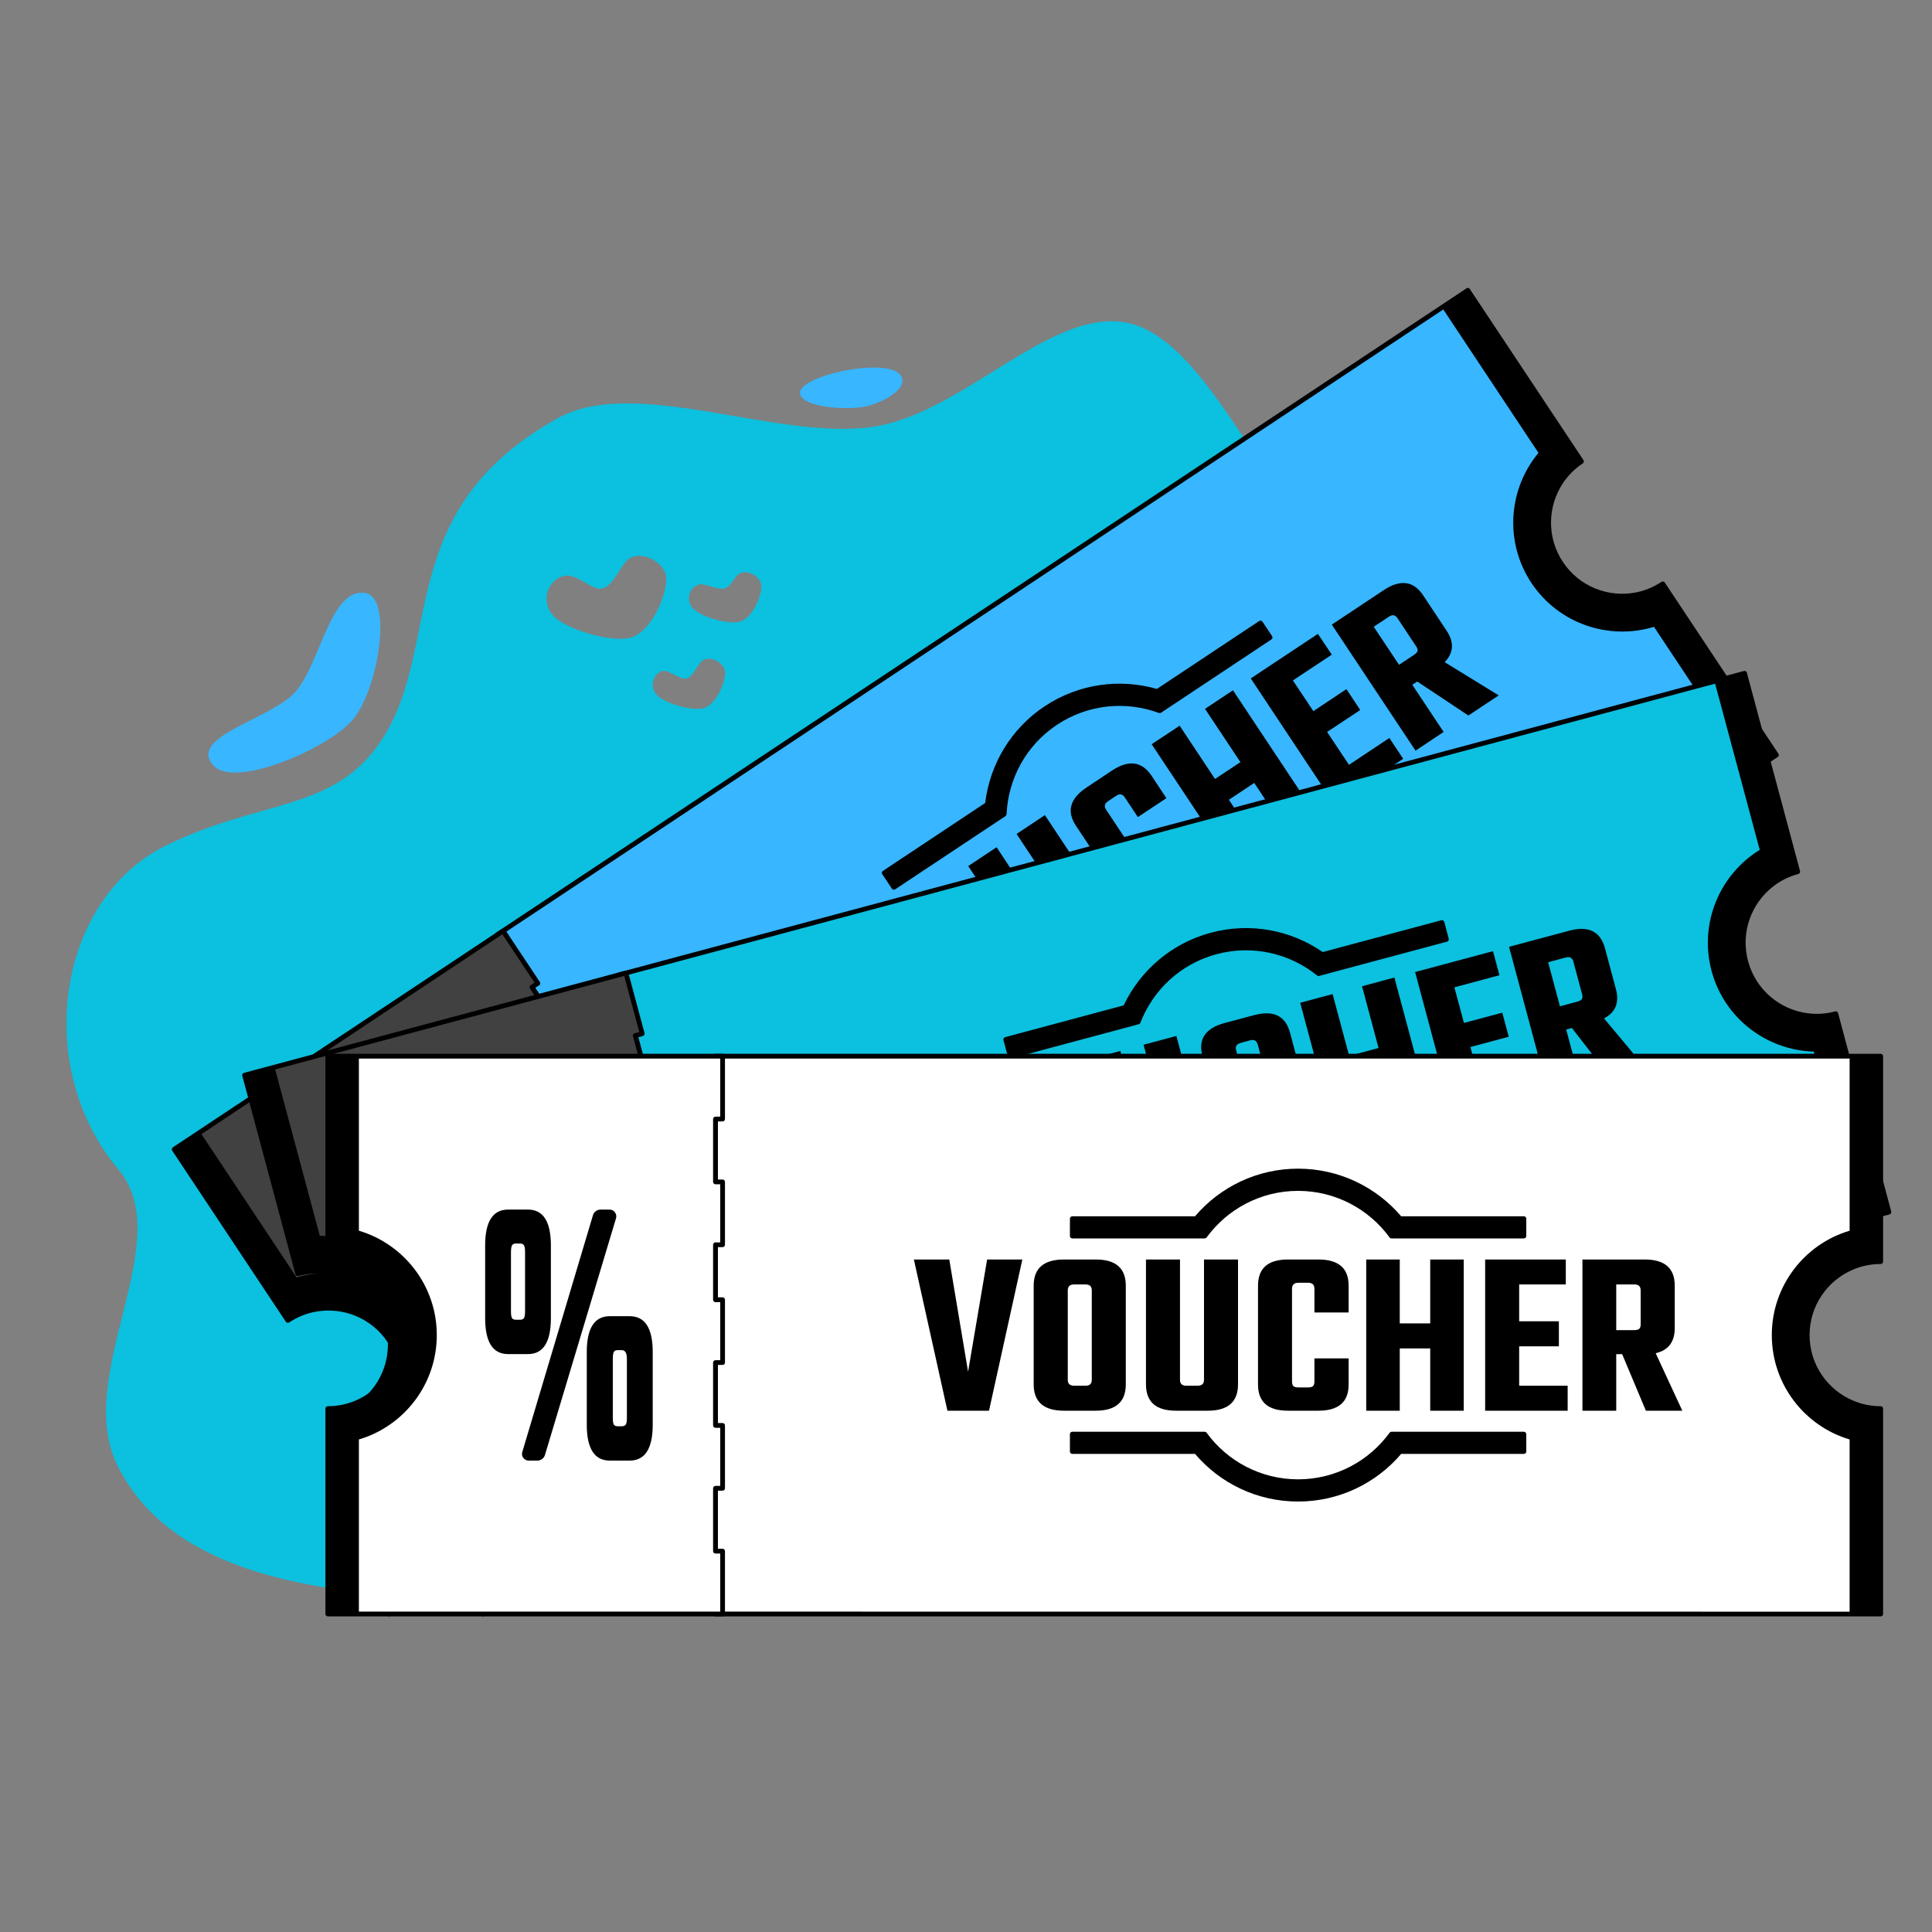 <svg xmlns="http://www.w3.org/2000/svg" xmlns:xlink="http://www.w3.org/1999/xlink" width="150" zoomAndPan="magnify" viewBox="0 0 112.5 112.5" height="150" preserveAspectRatio="xMidYMid meet" version="1.0"><rect x="0" y="0" width="112.5" height="112.5" fill="#808080" stroke="none"/><defs><clipPath id="e75974ac60"><path d="M 28 16.746 L 104 16.746 L 104 82 L 28 82 Z M 28 16.746 " clip-rule="nonzero"/></clipPath><clipPath id="7fc8cca9ee"><path d="M 35 39 L 110.125 39 L 110.125 89 L 35 89 Z M 35 39 " clip-rule="nonzero"/></clipPath></defs><path fill="#0cc0df" d="M 70.316 93.293 C 59.637 93.414 49.918 93.02 40.73 92.898 C 30.074 92.754 11.695 95.254 6.824 85.305 C 4.254 80.055 10.395 72.258 6.895 68.098 C 1.855 62.102 3.336 52.332 9.688 49.223 C 15.227 46.508 19.48 47.281 22.227 43.078 C 25.859 37.523 22.781 29.773 32.457 24.363 C 37.008 21.816 45.395 25.75 50.969 24.832 C 56.266 23.965 61.449 17.625 65.926 18.867 C 70.406 20.109 73.578 28.977 77.844 32.285 C 78.598 32.867 87.848 33.137 90.41 38.387 C 95.113 48.004 93.098 67.082 91.195 69.359 C 88.664 72.406 80.684 73.656 75.891 76.652 C 70.898 79.773 77.559 93.211 70.316 93.293 Z M 40.332 35.402 C 40.758 35.91 42.43 36.398 43.098 36.195 C 43.766 35.996 44.289 34.875 44.336 34.195 C 44.383 33.543 43.379 33.055 42.949 33.484 C 42.684 33.75 42.531 34.176 42.16 34.27 C 41.785 34.359 41.043 33.957 40.719 34.031 C 40.18 34.152 39.891 34.883 40.332 35.402 Z M 38.223 40.441 C 38.645 40.945 40.316 41.434 40.984 41.234 C 41.652 41.031 42.176 39.914 42.227 39.234 C 42.273 38.578 41.27 38.094 40.84 38.52 C 40.57 38.785 40.348 39.414 39.977 39.508 C 39.605 39.598 38.93 38.996 38.609 39.07 C 38.07 39.191 37.781 39.918 38.223 40.441 Z M 32.18 35.809 C 32.883 36.648 35.645 37.453 36.75 37.121 C 37.855 36.789 38.723 34.938 38.801 33.812 C 38.879 32.73 37.223 31.926 36.508 32.633 C 36.066 33.074 35.695 34.117 35.082 34.266 C 34.465 34.418 33.602 33.348 32.82 33.539 C 31.93 33.758 31.453 34.945 32.18 35.809 Z M 32.18 35.809 " fill-opacity="1" fill-rule="evenodd"/><path fill="#38b6ff" d="M 12.449 44.594 C 13.699 45.918 19.043 43.617 20.516 41.941 C 21.992 40.266 22.914 34.82 21.289 34.535 C 19.238 34.176 18.676 38.605 17.203 40.285 C 15.789 41.891 10.852 42.895 12.449 44.594 Z M 12.449 44.594 " fill-opacity="1" fill-rule="evenodd"/><path fill="#38b6ff" d="M 46.652 23.086 C 47.129 23.777 49.418 23.871 50.387 23.672 C 51.285 23.488 52.922 22.676 52.473 21.895 C 51.773 20.672 45.887 21.977 46.652 23.086 Z M 46.652 23.086 " fill-opacity="1" fill-rule="evenodd"/><g clip-path="url(#e75974ac60)"><path fill="#38b6ff" d="M 28.945 54.438 L 85.469 16.902 L 92.086 26.867 C 90.117 28.172 89.578 30.832 90.887 32.801 C 92.191 34.77 94.852 35.305 96.82 33.996 L 103.438 43.961 L 46.914 81.496 Z M 28.945 54.438 " fill-opacity="1" fill-rule="evenodd"/><path fill="#000000" d="M 103.52 44.078 L 46.992 81.613 C 46.93 81.656 46.844 81.637 46.801 81.574 L 28.832 54.516 C 28.789 54.449 28.809 54.363 28.871 54.32 L 85.395 16.789 C 85.457 16.746 85.547 16.762 85.586 16.828 L 92.203 26.789 C 92.246 26.855 92.23 26.941 92.164 26.984 C 91.688 27.301 91.297 27.699 91 28.148 C 90.113 29.496 90.059 31.297 91.008 32.723 C 91.953 34.152 93.637 34.801 95.223 34.504 C 95.75 34.406 96.27 34.199 96.746 33.883 C 96.812 33.84 96.898 33.859 96.941 33.922 L 103.555 43.887 C 103.598 43.949 103.582 44.035 103.52 44.078 Z M 84.043 18.02 L 29.141 54.477 C 29.141 54.477 46.957 81.305 46.957 81.305 C 46.957 81.305 93.188 50.602 101.855 44.848 C 101.184 43.832 96.312 36.5 96.312 36.5 C 93.699 37.297 90.762 36.332 89.172 33.941 C 87.586 31.551 87.836 28.469 89.586 26.371 Z M 52.398 53.074 L 53.945 52.047 C 54.914 51.402 55.68 51.504 56.242 52.352 L 59.422 57.141 C 59.988 57.992 59.789 58.742 58.816 59.387 L 57.273 60.41 C 56.297 61.059 55.523 60.957 54.957 60.105 L 51.777 55.316 C 51.215 54.469 51.422 53.723 52.398 53.074 Z M 57.625 58.016 L 54.746 53.676 C 54.617 53.484 54.453 53.457 54.254 53.59 L 53.699 53.957 C 53.492 54.094 53.453 54.258 53.582 54.449 L 56.461 58.789 C 56.59 58.98 56.758 59.008 56.965 58.871 L 57.516 58.504 C 57.719 58.371 57.754 58.207 57.625 58.016 Z M 59.195 48.562 L 60.844 47.465 L 64.867 53.523 C 65.434 54.375 65.23 55.129 64.254 55.777 L 62.707 56.805 C 61.738 57.445 60.969 57.34 60.402 56.488 L 56.379 50.43 L 58.031 49.336 L 61.906 55.172 C 62.035 55.367 62.199 55.395 62.398 55.262 L 62.949 54.895 C 63.16 54.758 63.199 54.59 63.07 54.398 Z M 70.168 41.277 L 71.797 40.195 L 76.668 47.531 L 75.039 48.613 L 73.035 45.59 L 71.559 46.57 L 73.562 49.594 L 71.938 50.676 L 67.062 43.336 L 68.691 42.258 L 70.75 45.359 L 72.23 44.379 Z M 48.672 55.547 L 50.383 54.414 L 53.637 62.824 L 51.617 64.164 L 45.117 57.906 L 46.84 56.766 L 51.367 61.605 Z M 82.238 39.875 L 84.062 42.621 L 82.426 43.711 L 77.551 36.371 L 80.574 34.363 C 81.543 33.723 82.309 33.824 82.871 34.668 L 84.234 36.723 C 84.684 37.398 84.648 38.012 84.125 38.559 L 87.27 40.492 L 85.504 41.664 L 82.527 39.684 Z M 79.992 36.496 L 81.465 38.711 L 82.355 38.121 C 82.461 38.051 82.523 37.977 82.543 37.906 C 82.562 37.832 82.535 37.746 82.469 37.645 L 81.375 35.996 C 81.246 35.805 81.082 35.773 80.883 35.906 Z M 67.918 46.477 L 66.258 47.578 L 65.492 46.426 C 65.363 46.234 65.199 46.203 65 46.336 L 64.527 46.652 C 64.32 46.789 64.277 46.953 64.406 47.145 L 67.395 51.645 C 67.465 51.754 67.539 51.812 67.613 51.824 C 67.688 51.836 67.781 51.805 67.898 51.727 L 68.371 51.414 C 68.477 51.34 68.539 51.27 68.559 51.195 C 68.578 51.125 68.551 51.031 68.477 50.926 L 67.734 49.805 L 69.398 48.703 L 70.238 49.973 C 70.805 50.816 70.594 51.566 69.617 52.215 L 68.141 53.195 C 67.172 53.84 66.406 53.738 65.844 52.891 L 62.656 48.09 C 62.094 47.246 62.301 46.5 63.27 45.855 L 64.742 44.875 C 65.723 44.227 66.488 44.328 67.055 45.172 Z M 78.551 44.535 L 80.902 42.973 L 81.707 44.184 L 77.703 46.844 L 72.832 39.504 L 76.742 36.91 L 77.551 38.121 L 75.285 39.621 L 76.477 41.41 L 78.402 40.129 L 79.207 41.344 L 77.277 42.621 Z M 57.367 46.758 C 57.637 44.543 58.832 42.453 60.832 41.125 C 62.832 39.797 65.223 39.504 67.367 40.117 L 73.32 36.164 C 73.387 36.121 73.473 36.137 73.516 36.203 L 74.074 37.043 C 74.113 37.105 74.098 37.195 74.035 37.234 L 67.609 41.5 C 67.574 41.527 67.527 41.531 67.484 41.516 C 65.578 40.812 63.371 40.992 61.551 42.203 C 59.727 43.414 58.703 45.375 58.613 47.406 C 58.609 47.453 58.586 47.492 58.551 47.52 L 52.125 51.785 C 52.062 51.824 51.977 51.809 51.934 51.746 L 51.375 50.902 C 51.332 50.84 51.348 50.754 51.414 50.711 Z M 64.902 56.883 C 66.812 57.59 69.02 57.406 70.84 56.195 C 72.664 54.988 73.688 53.023 73.777 50.992 C 73.777 50.949 73.805 50.906 73.84 50.883 L 80.262 46.617 C 80.328 46.574 80.414 46.594 80.457 46.656 L 81.016 47.496 C 81.059 47.562 81.039 47.648 80.977 47.691 C 80.977 47.691 75.02 51.645 75.02 51.645 C 74.754 53.859 73.555 55.945 71.559 57.273 C 69.555 58.602 67.168 58.898 65.023 58.281 L 59.066 62.238 C 59.004 62.281 58.918 62.262 58.875 62.199 L 58.316 61.355 C 58.273 61.293 58.293 61.207 58.355 61.164 L 64.781 56.898 C 64.816 56.875 64.863 56.867 64.902 56.883 Z M 64.902 56.883 " fill-opacity="1" fill-rule="evenodd"/></g><path fill="#414141" d="M 47.262 81.266 L 28.109 93.98 L 21.496 84.016 C 23.461 82.711 24 80.051 22.691 78.082 C 21.387 76.117 18.727 75.578 16.758 76.887 L 10.145 66.922 L 29.293 54.207 L 31.316 57.254 L 30.969 57.484 L 32.996 60.535 L 33.34 60.305 L 35.367 63.352 L 35.02 63.582 L 36.789 66.25 L 37.137 66.02 L 39.16 69.07 L 38.816 69.301 L 40.84 72.348 L 41.188 72.117 L 43.211 75.168 L 42.863 75.398 L 44.891 78.445 L 45.234 78.215 Z M 47.262 81.266 " fill-opacity="1" fill-rule="evenodd"/><path fill="#000000" d="M 47.34 81.383 L 28.191 94.098 C 28.125 94.141 28.039 94.125 28 94.059 L 21.383 84.098 C 21.34 84.031 21.355 83.945 21.422 83.902 C 21.898 83.586 22.289 83.188 22.586 82.738 C 23.473 81.391 23.527 79.59 22.578 78.164 C 21.633 76.734 19.949 76.086 18.363 76.383 C 17.836 76.48 17.316 76.688 16.84 77.004 C 16.773 77.047 16.688 77.027 16.645 76.965 L 10.027 67 C 9.984 66.938 10.004 66.852 10.066 66.809 L 29.219 54.094 C 29.281 54.051 29.367 54.066 29.41 54.133 L 31.434 57.18 C 31.477 57.242 31.461 57.332 31.398 57.371 L 31.164 57.523 L 33.035 60.344 L 33.27 60.191 C 33.332 60.148 33.418 60.164 33.461 60.23 L 35.484 63.277 C 35.527 63.344 35.512 63.43 35.445 63.469 L 35.215 63.625 L 36.832 66.059 L 37.062 65.906 C 37.125 65.863 37.215 65.883 37.258 65.945 L 39.281 68.992 C 39.324 69.059 39.305 69.145 39.242 69.188 L 39.012 69.34 L 40.883 72.156 L 41.113 72.004 C 41.176 71.961 41.262 71.98 41.305 72.043 L 43.332 75.094 C 43.371 75.156 43.355 75.242 43.289 75.285 L 43.062 75.438 L 44.934 78.254 L 45.16 78.102 C 45.227 78.059 45.312 78.078 45.355 78.141 L 47.379 81.191 C 47.422 81.254 47.402 81.34 47.34 81.383 Z M 29.543 92.867 L 47.07 81.227 L 45.199 78.41 L 44.969 78.562 C 44.906 78.605 44.82 78.59 44.777 78.523 L 42.754 75.477 C 42.711 75.41 42.727 75.324 42.793 75.281 L 43.02 75.129 L 41.152 72.312 L 40.918 72.465 C 40.855 72.508 40.77 72.488 40.727 72.426 L 38.703 69.379 C 38.66 69.312 38.676 69.227 38.742 69.184 L 38.973 69.031 L 37.102 66.215 L 36.871 66.367 C 36.809 66.41 36.719 66.391 36.676 66.328 L 34.906 63.66 C 34.863 63.598 34.883 63.512 34.945 63.469 L 35.176 63.316 L 33.305 60.5 L 33.074 60.652 C 33.012 60.695 32.926 60.676 32.883 60.613 L 30.859 57.562 C 30.812 57.5 30.832 57.414 30.898 57.371 L 31.125 57.219 C 31.125 57.219 29.254 54.402 29.254 54.402 C 29.254 54.402 16.098 63.137 11.73 66.039 C 12.402 67.055 17.273 74.387 17.273 74.387 C 19.887 73.59 22.824 74.555 24.414 76.945 C 26 79.336 25.75 82.418 24 84.516 Z M 29.543 92.867 " fill-opacity="1" fill-rule="evenodd"/><path fill="#0cc0df" d="M 36.043 56.762 L 101.582 39.203 L 104.676 50.754 C 102.395 51.367 101.039 53.715 101.648 55.996 C 102.262 58.277 104.609 59.637 106.891 59.023 L 109.988 70.578 L 44.449 88.137 Z M 36.043 56.762 " fill-opacity="1" fill-rule="evenodd"/><g clip-path="url(#7fc8cca9ee)"><path fill="#000000" d="M 110.027 70.715 L 44.488 88.273 C 44.414 88.297 44.34 88.25 44.316 88.176 L 35.914 56.801 C 35.895 56.727 35.938 56.652 36.012 56.633 L 101.551 39.07 C 101.621 39.051 101.699 39.094 101.719 39.168 L 104.816 50.723 C 104.836 50.797 104.789 50.871 104.715 50.891 C 104.164 51.039 103.664 51.293 103.238 51.625 C 101.969 52.621 101.344 54.309 101.789 55.965 C 102.23 57.617 103.617 58.77 105.215 58.996 C 105.75 59.07 106.309 59.043 106.859 58.895 C 106.934 58.875 107.012 58.918 107.031 58.992 L 110.125 70.543 C 110.145 70.617 110.102 70.695 110.027 70.715 Z M 99.871 39.809 L 36.219 56.863 C 36.219 56.863 44.551 87.973 44.551 87.973 C 47.5 87.18 98.105 73.621 108.207 70.914 C 107.895 69.738 105.613 61.234 105.613 61.234 C 102.883 61.156 100.406 59.309 99.664 56.535 C 98.922 53.762 100.141 50.918 102.469 49.488 Z M 54.387 64.105 L 56.367 63.574 L 56.773 72.586 L 54.434 73.211 L 50.27 65.211 L 52.262 64.676 L 55.012 70.707 Z M 58.711 62.949 L 60.504 62.469 C 61.625 62.168 62.316 62.508 62.582 63.488 L 64.066 69.039 C 64.336 70.027 63.906 70.676 62.781 70.977 L 60.988 71.457 C 59.855 71.758 59.156 71.418 58.891 70.426 L 57.402 64.875 C 57.141 63.895 57.574 63.25 58.711 62.949 Z M 62.09 69.297 L 60.742 64.27 C 60.68 64.043 60.535 63.965 60.301 64.027 L 59.66 64.199 C 59.418 64.262 59.328 64.406 59.387 64.629 L 60.734 69.66 C 60.797 69.883 60.945 69.961 61.188 69.898 L 61.832 69.727 C 62.062 69.664 62.148 69.52 62.09 69.297 Z M 75.52 61.641 L 73.594 62.156 L 73.238 60.82 C 73.176 60.598 73.031 60.516 72.797 60.578 L 72.25 60.727 C 72.008 60.789 71.918 60.934 71.98 61.156 L 73.375 66.375 C 73.41 66.496 73.461 66.578 73.527 66.613 C 73.594 66.648 73.695 66.648 73.828 66.609 L 74.375 66.465 C 74.5 66.43 74.586 66.383 74.625 66.32 C 74.664 66.254 74.668 66.16 74.633 66.035 L 74.285 64.738 L 76.211 64.223 L 76.605 65.695 C 76.871 66.676 76.434 67.316 75.301 67.621 L 73.59 68.078 C 72.465 68.379 71.773 68.039 71.512 67.059 L 70.02 61.496 C 69.754 60.516 70.188 59.871 71.309 59.57 L 73.023 59.113 C 74.156 58.809 74.852 59.148 75.117 60.129 Z M 66.59 60.836 L 68.5 60.324 L 70.383 67.348 C 70.648 68.336 70.215 68.984 69.082 69.289 L 67.289 69.77 C 66.164 70.07 65.473 69.723 65.207 68.734 L 63.324 61.711 L 65.238 61.199 L 67.051 67.969 C 67.109 68.191 67.254 68.27 67.488 68.211 L 68.129 68.035 C 68.371 67.973 68.461 67.828 68.402 67.605 Z M 79.312 57.43 L 81.195 56.922 L 83.477 65.43 L 81.59 65.938 L 80.648 62.43 L 78.938 62.891 L 79.879 66.395 L 77.992 66.902 L 75.711 58.391 L 77.598 57.887 L 78.562 61.484 L 80.273 61.027 Z M 86.219 63.191 L 88.945 62.461 L 89.324 63.863 L 84.68 65.109 L 82.402 56.602 L 86.938 55.387 L 87.312 56.789 L 84.688 57.492 L 85.246 59.566 L 87.477 58.969 L 87.855 60.371 L 85.621 60.969 Z M 91.199 59.949 L 92.051 63.133 L 90.152 63.641 L 87.871 55.133 L 91.375 54.195 C 92.5 53.895 93.191 54.234 93.457 55.215 L 94.094 57.598 C 94.305 58.379 94.074 58.949 93.402 59.301 L 95.77 62.137 L 93.723 62.684 L 91.531 59.859 Z M 90.148 56.031 L 90.836 58.598 L 91.863 58.32 C 91.992 58.289 92.074 58.238 92.113 58.176 C 92.152 58.113 92.16 58.023 92.129 57.906 L 91.617 55.996 C 91.555 55.773 91.41 55.691 91.176 55.754 Z M 69.348 70.547 C 70.93 71.82 73.082 72.352 75.191 71.785 C 77.305 71.219 78.902 69.688 79.637 67.789 C 79.652 67.746 79.684 67.715 79.73 67.703 L 87.176 65.707 C 87.25 65.688 87.328 65.734 87.348 65.809 L 87.609 66.781 C 87.629 66.855 87.586 66.934 87.508 66.953 C 87.508 66.953 81.297 68.617 80.605 68.805 C 79.648 70.816 77.848 72.414 75.527 73.035 C 73.207 73.656 70.852 73.172 69.012 71.91 L 62.109 73.758 C 62.035 73.777 61.957 73.734 61.938 73.66 L 61.676 72.684 C 61.656 72.609 61.699 72.535 61.773 72.516 L 69.223 70.52 C 69.266 70.508 69.312 70.516 69.348 70.547 Z M 65.43 58.543 C 66.391 56.531 68.188 54.934 70.508 54.312 C 72.828 53.691 75.188 54.172 77.023 55.438 L 83.93 53.586 C 84.004 53.566 84.078 53.613 84.102 53.688 L 84.359 54.66 C 84.379 54.734 84.336 54.812 84.262 54.832 L 76.812 56.828 C 76.77 56.84 76.727 56.828 76.691 56.801 C 75.105 55.523 72.957 54.996 70.844 55.562 C 68.73 56.125 67.137 57.66 66.402 59.559 C 66.387 59.598 66.352 59.629 66.309 59.641 L 58.859 61.637 C 58.789 61.656 58.711 61.613 58.691 61.539 L 58.43 60.562 C 58.41 60.488 58.453 60.414 58.527 60.395 Z M 65.43 58.543 " fill-opacity="1" fill-rule="evenodd"/></g><path fill="#414141" d="M 44.852 88.031 L 22.648 93.98 L 19.551 82.426 C 21.836 81.816 23.191 79.465 22.578 77.184 C 21.969 74.902 19.617 73.547 17.336 74.156 L 14.242 62.605 L 36.445 56.656 L 37.391 60.191 L 36.992 60.297 L 37.938 63.832 L 38.34 63.727 L 39.285 67.262 L 38.887 67.367 L 39.715 70.461 L 40.117 70.355 L 41.062 73.891 L 40.66 73.996 L 41.609 77.531 L 42.012 77.426 L 42.957 80.961 L 42.555 81.066 L 43.504 84.602 L 43.906 84.496 Z M 44.852 88.031 " fill-opacity="1" fill-rule="evenodd"/><path fill="#000000" d="M 44.891 88.168 L 22.688 94.117 C 22.613 94.137 22.535 94.094 22.516 94.02 L 19.418 82.465 C 19.398 82.391 19.445 82.316 19.516 82.297 C 20.07 82.148 20.57 81.895 20.996 81.562 C 22.266 80.57 22.891 78.879 22.445 77.223 C 22.004 75.57 20.617 74.418 19.02 74.195 C 18.484 74.117 17.93 74.148 17.375 74.297 C 17.301 74.316 17.223 74.27 17.203 74.195 L 14.109 62.645 C 14.09 62.57 14.133 62.492 14.207 62.473 L 36.41 56.523 C 36.488 56.504 36.562 56.551 36.582 56.621 L 37.531 60.16 C 37.551 60.23 37.504 60.309 37.43 60.328 L 37.164 60.398 L 38.039 63.668 L 38.305 63.594 C 38.379 63.574 38.457 63.621 38.477 63.695 L 39.422 67.23 C 39.441 67.305 39.398 67.379 39.324 67.398 L 39.059 67.469 L 39.812 70.293 L 40.082 70.223 C 40.156 70.203 40.23 70.246 40.254 70.32 L 41.199 73.855 C 41.219 73.93 41.176 74.008 41.102 74.027 L 40.836 74.098 L 41.711 77.363 L 41.977 77.293 C 42.051 77.273 42.129 77.316 42.148 77.391 L 43.094 80.926 C 43.113 81 43.07 81.078 42.996 81.098 L 42.727 81.168 L 43.605 84.434 L 43.871 84.363 C 43.945 84.344 44.02 84.387 44.039 84.461 L 44.988 87.996 C 45.008 88.07 44.965 88.148 44.891 88.168 Z M 24.363 93.379 L 44.684 87.934 L 43.809 84.668 L 43.543 84.738 C 43.469 84.758 43.391 84.715 43.371 84.641 L 42.422 81.105 C 42.406 81.031 42.449 80.957 42.523 80.938 L 42.789 80.863 L 41.914 77.598 L 41.648 77.668 C 41.574 77.688 41.496 77.645 41.477 77.57 L 40.531 74.035 C 40.512 73.961 40.555 73.887 40.629 73.867 L 40.895 73.793 L 40.02 70.527 L 39.75 70.598 C 39.68 70.617 39.602 70.574 39.582 70.5 L 38.754 67.41 C 38.734 67.332 38.777 67.258 38.852 67.238 L 39.117 67.168 L 38.242 63.898 L 37.977 63.973 C 37.902 63.992 37.824 63.945 37.805 63.871 L 36.859 60.336 C 36.84 60.262 36.883 60.188 36.957 60.168 L 37.227 60.098 C 37.227 60.098 36.348 56.828 36.348 56.828 C 36.348 56.828 21.094 60.918 16.023 62.273 C 16.324 63.383 18.359 70.988 18.621 71.957 C 21.352 72.031 23.828 73.883 24.57 76.656 C 25.316 79.43 24.094 82.27 21.766 83.699 Z M 24.363 93.379 " fill-opacity="1" fill-rule="evenodd"/><path fill="#ffffff" d="M 41.66 61.5 L 109.512 61.5 L 109.512 73.461 C 107.148 73.461 105.23 75.379 105.23 77.742 C 105.23 80.105 107.148 82.023 109.512 82.023 L 109.512 93.984 L 41.66 93.984 Z M 41.66 61.5 " fill-opacity="1" fill-rule="evenodd"/><path fill="#000000" d="M 109.512 94.121 L 41.664 94.121 C 41.586 94.121 41.523 94.059 41.523 93.984 L 41.523 61.5 C 41.523 61.426 41.586 61.363 41.664 61.363 L 109.512 61.363 C 109.59 61.363 109.652 61.426 109.652 61.5 L 109.652 73.461 C 109.652 73.539 109.59 73.602 109.512 73.602 C 108.938 73.602 108.395 73.719 107.898 73.93 C 106.414 74.559 105.371 76.031 105.371 77.742 C 105.371 79.457 106.414 80.926 107.898 81.555 C 108.395 81.766 108.938 81.883 109.512 81.883 C 109.59 81.883 109.652 81.945 109.652 82.023 L 109.652 93.984 C 109.652 94.059 109.59 94.121 109.512 94.121 Z M 107.703 61.641 L 41.801 61.641 C 41.801 61.641 41.801 93.844 41.801 93.844 C 41.801 93.844 97.297 93.844 107.703 93.848 C 107.703 92.625 107.703 83.82 107.703 83.82 C 105.082 83.043 103.172 80.613 103.172 77.742 C 103.172 74.871 105.082 72.441 107.703 71.664 Z M 70.262 83.43 C 71.461 85.074 73.402 86.141 75.586 86.141 C 77.773 86.141 79.715 85.074 80.914 83.43 C 80.938 83.395 80.98 83.371 81.027 83.371 L 88.738 83.371 C 88.812 83.371 88.875 83.434 88.875 83.512 L 88.875 84.523 C 88.875 84.598 88.812 84.66 88.738 84.66 C 88.738 84.66 82.305 84.66 81.59 84.66 C 80.145 86.359 77.988 87.434 75.586 87.434 C 73.184 87.434 71.031 86.359 69.586 84.66 L 62.441 84.66 C 62.363 84.66 62.301 84.598 62.301 84.523 L 62.301 83.512 C 62.301 83.434 62.363 83.371 62.441 83.371 L 70.148 83.371 C 70.195 83.371 70.234 83.395 70.262 83.43 Z M 88.461 80.691 L 91.285 80.691 L 91.285 82.145 L 86.48 82.145 L 86.48 73.34 L 91.176 73.34 L 91.176 74.793 L 88.461 74.793 L 88.461 76.938 L 90.773 76.938 L 90.773 78.395 L 88.461 78.395 Z M 94.113 78.852 L 94.113 82.145 L 92.145 82.145 L 92.145 73.34 L 95.773 73.34 C 96.938 73.34 97.52 73.848 97.52 74.863 L 97.52 77.328 C 97.52 78.141 97.148 78.629 96.41 78.797 L 97.961 82.145 L 95.84 82.145 L 94.457 78.852 Z M 94.113 74.793 L 94.113 77.453 L 95.176 77.453 C 95.305 77.453 95.398 77.426 95.453 77.375 C 95.512 77.324 95.535 77.238 95.535 77.121 L 95.535 75.141 C 95.535 74.906 95.418 74.793 95.176 74.793 Z M 69.586 70.824 C 71.031 69.129 73.184 68.051 75.586 68.051 C 77.988 68.051 80.145 69.129 81.59 70.824 L 88.738 70.824 C 88.812 70.824 88.875 70.887 88.875 70.965 L 88.875 71.973 C 88.875 72.051 88.812 72.113 88.738 72.113 L 81.027 72.113 C 80.98 72.113 80.938 72.09 80.914 72.055 C 79.715 70.414 77.773 69.344 75.586 69.344 C 73.402 69.344 71.461 70.414 70.262 72.055 C 70.234 72.09 70.195 72.113 70.148 72.113 L 62.441 72.113 C 62.363 72.113 62.301 72.051 62.301 71.973 L 62.301 70.965 C 62.301 70.887 62.363 70.824 62.441 70.824 Z M 70.109 73.34 L 72.09 73.34 L 72.09 80.609 C 72.09 81.633 71.504 82.145 70.332 82.145 L 68.477 82.145 C 67.312 82.145 66.73 81.633 66.73 80.609 L 66.73 73.34 L 68.711 73.34 L 68.711 80.348 C 68.711 80.578 68.832 80.691 69.074 80.691 L 69.734 80.691 C 69.984 80.691 70.109 80.578 70.109 80.348 Z M 83.281 73.34 L 85.234 73.34 L 85.234 82.145 L 83.281 82.145 L 83.281 78.52 L 81.508 78.52 L 81.508 82.145 L 79.555 82.145 L 79.555 73.34 L 81.508 73.34 L 81.508 77.062 L 83.281 77.062 Z M 57.48 73.34 L 59.531 73.34 L 57.59 82.145 L 55.168 82.145 L 53.215 73.34 L 55.277 73.34 L 56.371 79.875 Z M 61.953 73.34 L 63.809 73.34 C 64.973 73.34 65.555 73.848 65.555 74.863 L 65.555 80.609 C 65.555 81.633 64.973 82.145 63.809 82.145 L 61.953 82.145 C 60.781 82.145 60.191 81.633 60.191 80.609 L 60.191 74.863 C 60.191 73.848 60.781 73.34 61.953 73.34 Z M 63.574 80.348 L 63.574 75.141 C 63.574 74.906 63.453 74.793 63.215 74.793 L 62.547 74.793 C 62.301 74.793 62.176 74.906 62.176 75.141 L 62.176 80.348 C 62.176 80.578 62.301 80.691 62.547 80.691 L 63.215 80.691 C 63.453 80.691 63.574 80.578 63.574 80.348 Z M 78.531 76.426 L 76.539 76.426 L 76.539 75.043 C 76.539 74.812 76.418 74.695 76.176 74.695 L 75.605 74.695 C 75.359 74.695 75.234 74.812 75.234 75.043 L 75.234 80.441 C 75.234 80.574 75.262 80.664 75.316 80.715 C 75.375 80.766 75.469 80.789 75.605 80.789 L 76.176 80.789 C 76.305 80.789 76.398 80.766 76.453 80.715 C 76.508 80.664 76.539 80.574 76.539 80.441 L 76.539 79.098 L 78.531 79.098 L 78.531 80.621 C 78.531 81.637 77.945 82.145 76.77 82.145 L 74.996 82.145 C 73.836 82.145 73.254 81.637 73.254 80.621 L 73.254 74.863 C 73.254 73.848 73.836 73.34 74.996 73.34 L 76.77 73.34 C 77.945 73.34 78.531 73.848 78.531 74.863 Z M 78.531 76.426 " fill-opacity="1" fill-rule="evenodd"/><path fill="#ffffff" d="M 42.078 93.984 L 19.09 93.984 L 19.09 82.023 C 21.453 82.023 23.371 80.105 23.371 77.742 C 23.371 75.379 21.453 73.461 19.09 73.461 L 19.09 61.5 L 42.078 61.5 L 42.078 65.16 L 41.66 65.16 L 41.66 68.82 L 42.078 68.82 L 42.078 72.48 L 41.66 72.48 L 41.66 75.684 L 42.078 75.684 L 42.078 79.344 L 41.66 79.344 L 41.66 83.004 L 42.078 83.004 L 42.078 86.664 L 41.66 86.664 L 41.66 90.324 L 42.078 90.324 Z M 42.078 93.984 " fill-opacity="1" fill-rule="evenodd"/><path fill="#000000" d="M 42.078 94.121 L 19.09 94.121 C 19.012 94.121 18.949 94.059 18.949 93.984 L 18.949 82.023 C 18.949 81.945 19.012 81.883 19.09 81.883 C 19.664 81.883 20.211 81.766 20.703 81.555 C 22.188 80.926 23.23 79.457 23.23 77.742 C 23.23 76.031 22.188 74.559 20.703 73.93 C 20.211 73.719 19.664 73.602 19.09 73.602 C 19.012 73.602 18.949 73.539 18.949 73.461 L 18.949 61.5 C 18.949 61.426 19.012 61.363 19.09 61.363 L 42.078 61.363 C 42.152 61.363 42.215 61.426 42.215 61.5 L 42.215 65.16 C 42.215 65.238 42.152 65.301 42.078 65.301 L 41.801 65.301 L 41.801 68.684 L 42.078 68.684 C 42.152 68.684 42.215 68.746 42.215 68.82 L 42.215 72.48 C 42.215 72.559 42.152 72.621 42.078 72.621 L 41.801 72.621 L 41.801 75.543 L 42.078 75.543 C 42.152 75.543 42.215 75.605 42.215 75.684 L 42.215 79.344 C 42.215 79.422 42.152 79.48 42.078 79.48 L 41.801 79.48 L 41.801 82.863 L 42.078 82.863 C 42.152 82.863 42.215 82.926 42.215 83.004 L 42.215 86.664 C 42.215 86.738 42.152 86.801 42.078 86.801 L 41.801 86.801 L 41.801 90.184 L 42.078 90.184 C 42.152 90.184 42.215 90.246 42.215 90.324 L 42.215 93.984 C 42.215 94.059 42.152 94.121 42.078 94.121 Z M 20.898 93.844 L 41.938 93.844 L 41.938 90.461 L 41.664 90.461 C 41.586 90.461 41.523 90.398 41.523 90.324 L 41.523 86.664 C 41.523 86.586 41.586 86.523 41.664 86.523 L 41.938 86.523 L 41.938 83.141 L 41.664 83.141 C 41.586 83.141 41.523 83.078 41.523 83.004 L 41.523 79.344 C 41.523 79.266 41.586 79.203 41.664 79.203 L 41.938 79.203 L 41.938 75.824 L 41.664 75.824 C 41.586 75.824 41.523 75.762 41.523 75.684 L 41.523 72.48 C 41.523 72.406 41.586 72.344 41.664 72.344 L 41.938 72.344 L 41.938 68.961 L 41.664 68.961 C 41.586 68.961 41.523 68.898 41.523 68.82 L 41.523 65.16 C 41.523 65.086 41.586 65.023 41.664 65.023 L 41.938 65.023 C 41.938 64.441 41.938 62.223 41.938 61.641 C 40.367 61.641 25.875 61.641 20.898 61.641 C 20.898 62.777 20.898 70.66 20.898 71.664 C 23.52 72.441 25.434 74.871 25.434 77.742 C 25.434 80.613 23.52 83.043 20.898 83.82 Z M 20.898 93.844 " fill-opacity="1" fill-rule="evenodd"/><path fill="#000000" d="M 34.527 70.766 C 34.582 70.57 34.766 70.434 34.969 70.434 L 35.496 70.434 C 35.617 70.434 35.738 70.492 35.809 70.594 C 35.883 70.691 35.906 70.82 35.871 70.941 L 31.734 84.719 C 31.676 84.918 31.492 85.051 31.289 85.051 L 30.785 85.051 C 30.664 85.051 30.547 84.992 30.473 84.891 C 30.398 84.793 30.375 84.664 30.414 84.547 Z M 38.008 78.73 L 38.008 82.961 C 38.008 84.352 37.559 85.051 36.66 85.051 L 35.512 85.051 C 34.617 85.051 34.168 84.352 34.168 82.961 L 34.168 78.73 C 34.168 77.336 34.617 76.641 35.512 76.641 L 36.66 76.641 C 37.559 76.641 38.008 77.336 38.008 78.73 Z M 36.504 82.57 L 36.504 79.121 C 36.504 78.785 36.402 78.617 36.203 78.617 L 35.969 78.617 C 35.855 78.617 35.781 78.652 35.738 78.73 C 35.703 78.809 35.684 78.938 35.684 79.121 L 35.684 82.57 C 35.684 82.754 35.703 82.879 35.738 82.949 C 35.781 83.016 35.855 83.051 35.969 83.051 L 36.203 83.051 C 36.316 83.051 36.398 83.016 36.441 82.949 C 36.484 82.879 36.504 82.754 36.504 82.57 Z M 32.078 72.527 L 32.078 76.754 C 32.078 78.148 31.633 78.848 30.746 78.848 L 29.582 78.848 C 28.695 78.848 28.25 78.148 28.25 76.754 L 28.25 72.527 C 28.25 71.133 28.695 70.434 29.582 70.434 L 30.746 70.434 C 31.633 70.434 32.078 71.133 32.078 72.527 Z M 30.574 76.363 L 30.574 72.918 C 30.574 72.734 30.555 72.602 30.516 72.527 C 30.477 72.449 30.398 72.41 30.289 72.41 L 30.039 72.41 C 29.926 72.41 29.852 72.449 29.809 72.527 C 29.773 72.602 29.754 72.734 29.754 72.918 L 29.754 76.363 C 29.754 76.547 29.773 76.676 29.809 76.742 C 29.852 76.812 29.926 76.848 30.039 76.848 L 30.289 76.848 C 30.398 76.848 30.477 76.812 30.516 76.742 C 30.555 76.676 30.574 76.547 30.574 76.363 Z M 30.574 76.363 " fill-opacity="1" fill-rule="evenodd"/></svg>